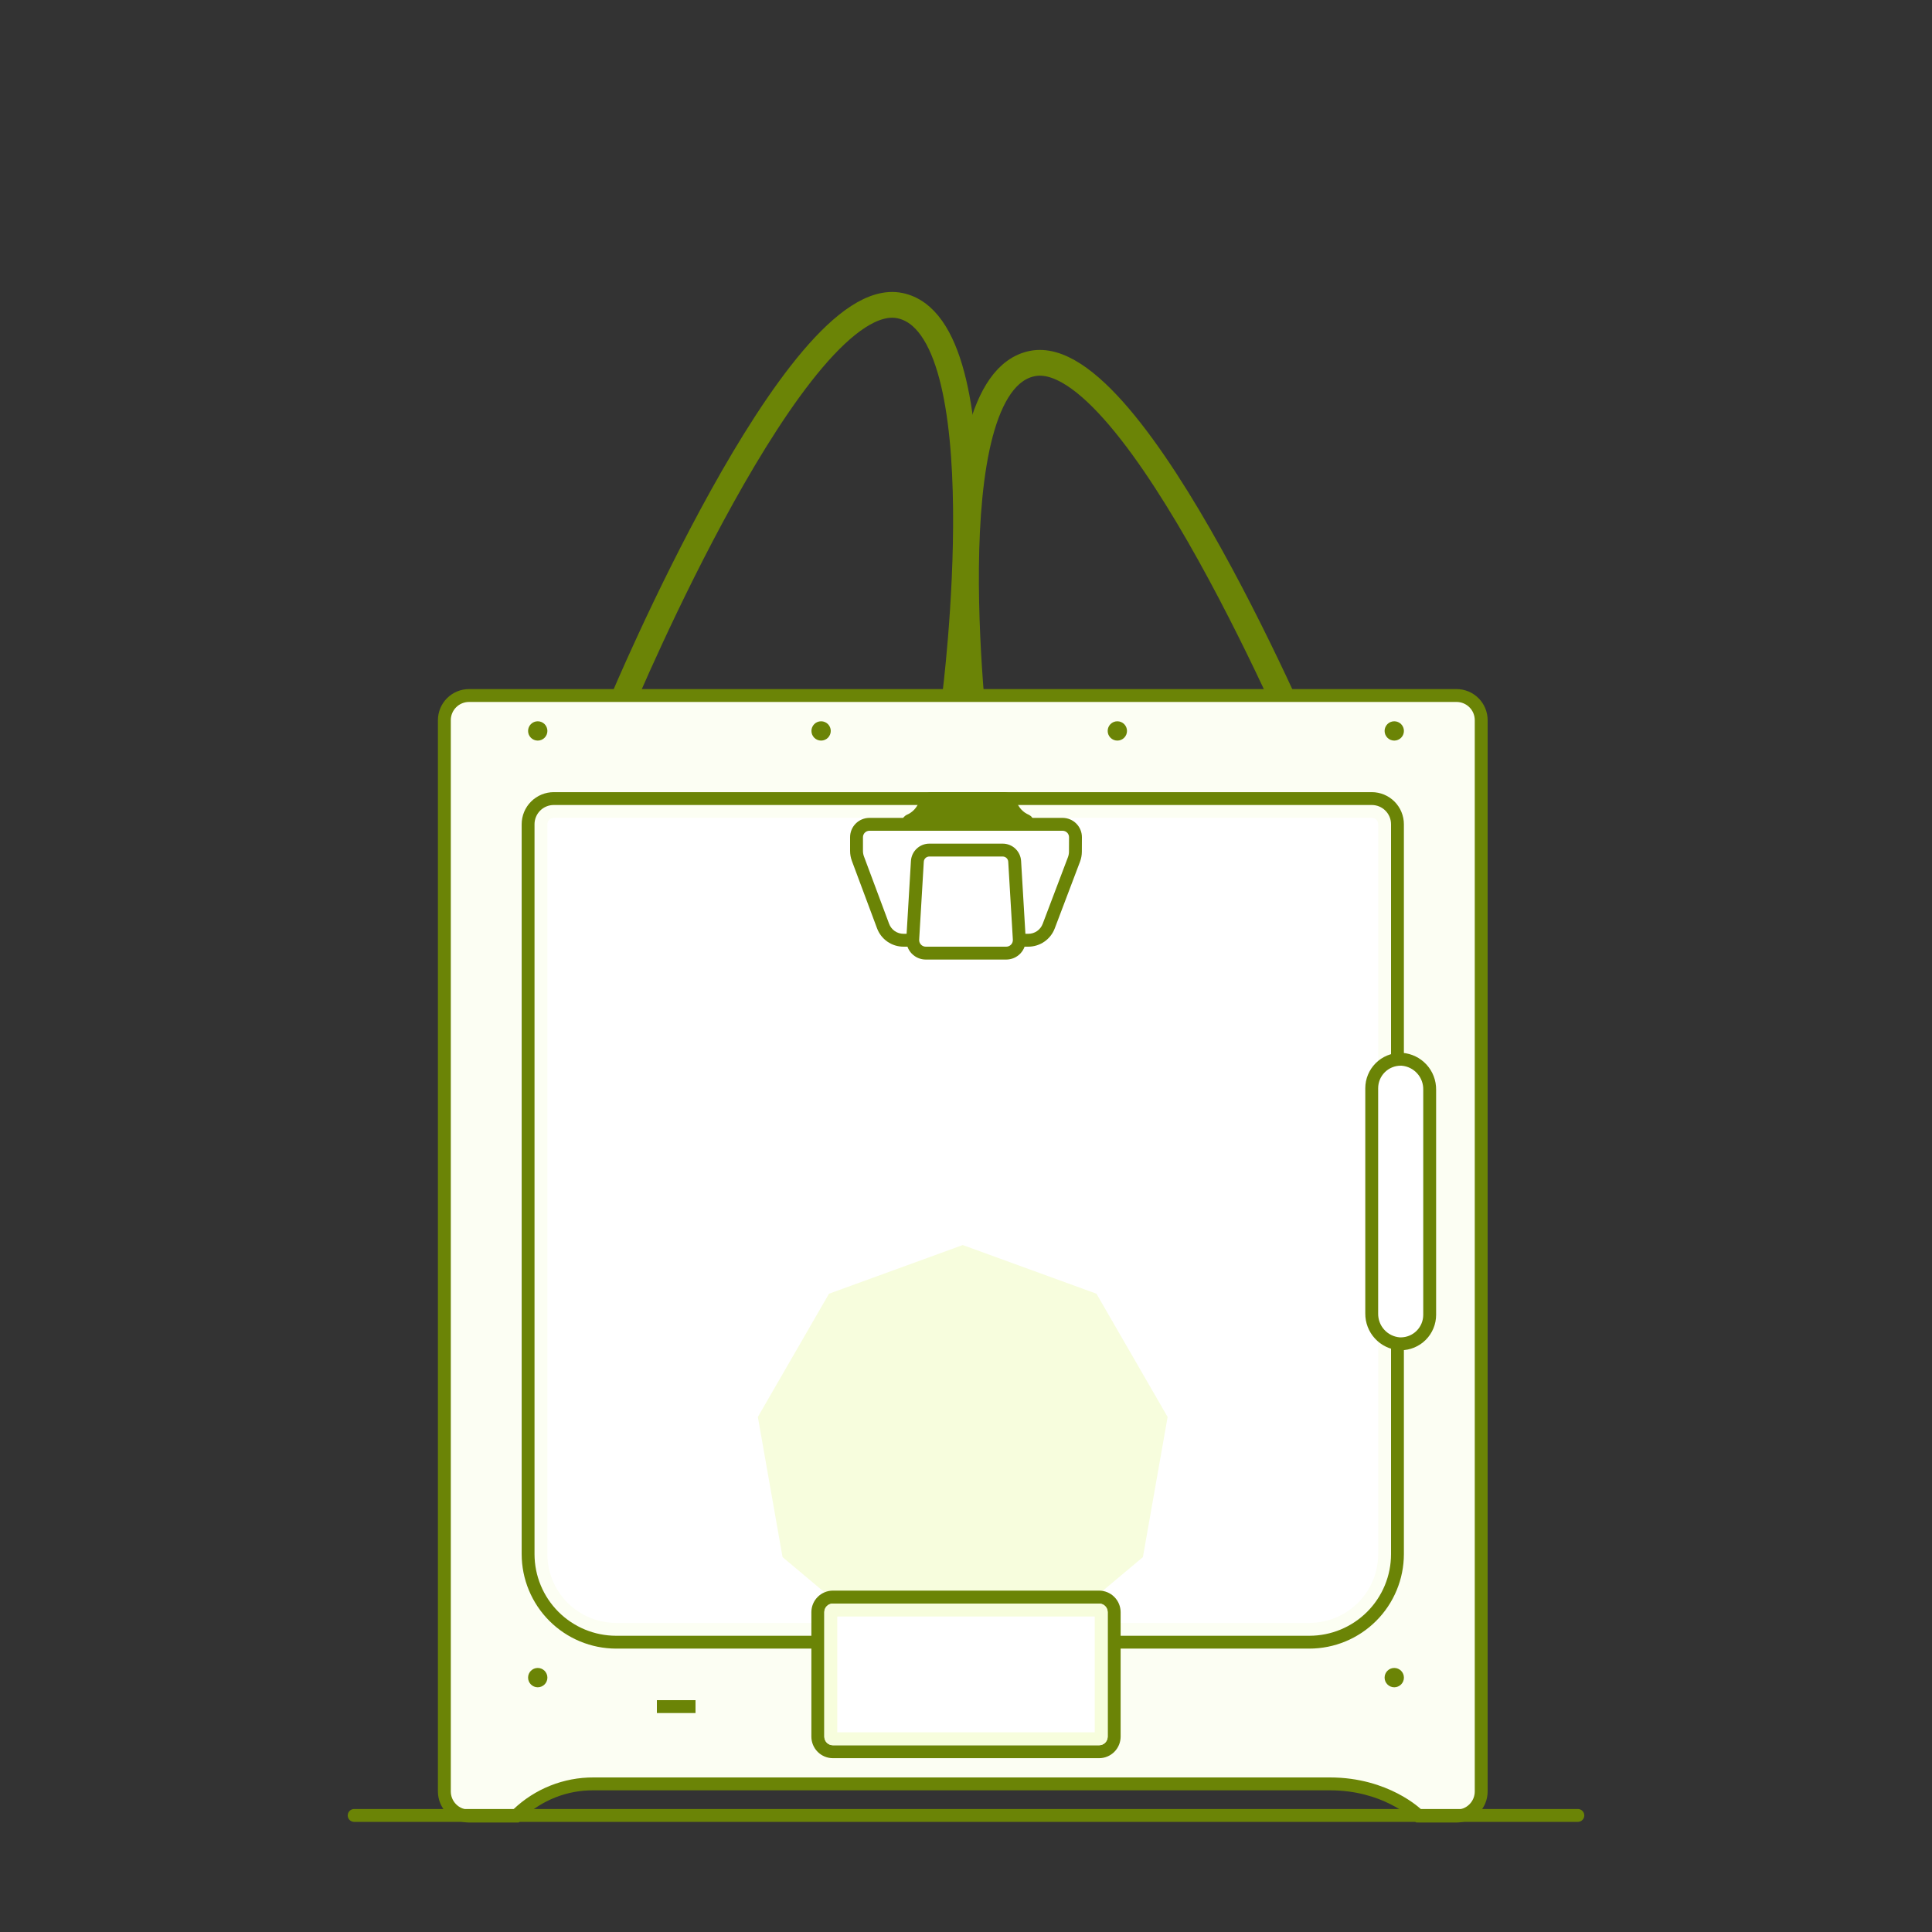 <?xml version="1.0" encoding="UTF-8" standalone="no"?>
<!DOCTYPE svg PUBLIC "-//W3C//DTD SVG 1.1//EN" "http://www.w3.org/Graphics/SVG/1.1/DTD/svg11.dtd">
<svg width="100%" height="100%" viewBox="0 0 300 300" version="1.1" xmlns="http://www.w3.org/2000/svg" xmlns:xlink="http://www.w3.org/1999/xlink" xml:space="preserve" xmlns:serif="http://www.serif.com/" style="fill-rule:evenodd;clip-rule:evenodd;stroke-linecap:round;stroke-miterlimit:10;">
    <rect x="0" y="0" width="300" height="300" fill="#333333" stroke="none"/>
    <g>
        <path d="M96.519,109.231C96.519,109.231 123.72,44.253 139.706,47.451C155.692,50.65 148.288,108.2 148.288,108.2" style="fill:none;fill-rule:nonzero;stroke:rgb(107,132,6);stroke-width:4px;"/>
        <path d="M203.48,118.231C203.48,118.231 176.28,53.253 160.294,56.451C144.307,59.65 151.712,117.199 151.712,117.199" style="fill:none;fill-rule:nonzero;stroke:rgb(107,132,6);stroke-width:4px;"/>
        <path d="M220.307,282L220.015,281.712C216.231,278.56 211.433,276.886 206.509,277L92.197,277C87.812,276.988 83.59,278.663 80.405,281.678L80.108,281.998L72.826,282C71.811,281.999 70.839,281.595 70.122,280.878C69.405,280.161 69.001,279.188 69,278.174L69,111.826C69.001,110.811 69.405,109.839 70.122,109.122C70.839,108.405 71.811,108.001 72.826,108L226.174,108C227.189,108.001 228.161,108.405 228.878,109.122C229.595,109.839 229.999,110.811 230,111.826L230,278.174C229.999,279.189 229.595,280.161 228.878,280.878C228.161,281.595 227.189,281.999 226.174,282L220.307,282Z" style="fill:rgb(252,254,243);fill-rule:nonzero;"/>
        <path d="M226.174,109C226.545,109 226.913,109.073 227.256,109.215C227.599,109.357 227.91,109.565 228.172,109.828C228.435,110.09 228.643,110.402 228.785,110.744C228.927,111.087 229,111.455 229,111.826L229,278.174C229,278.545 228.927,278.913 228.785,279.256C228.643,279.598 228.435,279.91 228.172,280.172C227.91,280.435 227.599,280.643 227.256,280.785C226.913,280.927 226.545,281 226.174,281L220.718,281C220.718,281 215.659,276 206.509,276L92.197,276C87.529,275.971 83.035,277.765 79.67,281L72.826,281C72.076,281 71.358,280.702 70.828,280.172C70.298,279.642 70,278.924 70,278.174L70,111.826C70,111.076 70.298,110.358 70.828,109.828C71.358,109.298 72.076,109 72.826,109L226.174,109ZM226.174,107L72.826,107C71.546,107.001 70.32,107.51 69.415,108.415C68.51,109.32 68.001,110.546 68,111.826L68,278.174C68.001,279.454 68.51,280.68 69.415,281.585C70.32,282.49 71.546,282.999 72.826,283L80.549,283L81.144,282.352C84.122,279.52 88.087,277.958 92.197,278L206.509,278C214.653,278 219.132,282.249 219.319,282.429L219.901,282.993L220.718,283L226.174,283C227.454,282.999 228.68,282.49 229.585,281.585C230.49,280.68 230.999,279.454 231,278.174L231,111.826C230.999,110.546 230.49,109.32 229.585,108.415C228.68,107.51 227.454,107.001 226.174,107Z" style="fill:rgb(107,132,6);fill-rule:nonzero;"/>
        <path d="M95.68,253.002C92.583,252.999 89.613,251.767 87.423,249.577C85.233,247.387 84.001,244.417 83.998,241.32L83.998,127.987C83.998,127.459 84.208,126.953 84.581,126.58C84.954,126.207 85.46,125.997 85.988,125.997L213.013,125.997C213.54,125.997 214.046,126.207 214.419,126.58C214.792,126.953 215.002,127.459 215.003,127.987L215.003,241.32C214.999,244.417 213.767,247.387 211.577,249.577C209.387,251.767 206.417,252.999 203.32,253.002L95.68,253.002Z" style="fill:white;fill-rule:nonzero;"/>
        <path d="M213.013,126.995C213.276,126.996 213.528,127.1 213.714,127.286C213.9,127.472 214.005,127.724 214.005,127.987L214.005,241.32C214.002,244.153 212.875,246.869 210.872,248.872C208.869,250.875 206.153,252.002 203.32,252.005L95.68,252.005C92.847,252.002 90.131,250.875 88.128,248.872C86.125,246.869 84.999,244.153 84.995,241.32L84.995,127.987C84.996,127.724 85.1,127.472 85.286,127.286C85.472,127.1 85.724,126.995 85.987,126.995L213.013,126.995M213.013,125L85.987,125C85.195,125 84.435,125.314 83.875,125.875C83.315,126.435 83,127.195 83,127.987L83,241.32C83,244.683 84.336,247.908 86.714,250.286C89.092,252.664 92.317,254 95.68,254L203.32,254C206.683,254 209.908,252.664 212.286,250.286C214.664,247.908 216,244.683 216,241.32L216,127.987C216,127.195 215.685,126.435 215.125,125.875C214.565,125.315 213.805,125 213.013,125Z" style="fill:rgb(252,254,243);fill-rule:nonzero;"/>
        <path d="M213.013,125C213.805,125 214.565,125.315 215.125,125.875C215.685,126.435 216,127.195 216,127.987L216,241.32C216,244.683 214.664,247.908 212.286,250.286C209.908,252.664 206.683,254 203.32,254L95.68,254C92.317,254 89.092,252.664 86.714,250.286C84.336,247.908 83,244.683 83,241.32L83,127.987C83,127.195 83.315,126.435 83.875,125.875C84.435,125.314 85.195,125 85.987,125L213.013,125M213.013,123.004L85.987,123.004C84.666,123.006 83.4,123.531 82.466,124.465C81.531,125.399 81.006,126.666 81.004,127.987L81.004,241.32C81.009,245.211 82.556,248.941 85.308,251.692C88.059,254.443 91.789,255.991 95.68,255.995L203.32,255.995C207.21,255.991 210.941,254.443 213.692,251.692C216.443,248.941 217.99,245.211 217.995,241.32L217.995,127.987C217.993,126.666 217.468,125.399 216.534,124.465C215.6,123.531 214.333,123.006 213.012,123.004L213.013,123.004Z" style="fill:rgb(107,132,6);fill-rule:nonzero;"/>
        <path d="M216.5,262C217.328,262 218,261.328 218,260.5C218,259.672 217.328,259 216.5,259C215.672,259 215,259.672 215,260.5C215,261.328 215.672,262 216.5,262Z" style="fill:rgb(107,132,6);fill-rule:nonzero;"/>
        <path d="M83.5,262C84.328,262 85,261.328 85,260.5C85,259.672 84.328,259 83.5,259C82.672,259 82,259.672 82,260.5C82,261.328 82.672,262 83.5,262Z" style="fill:rgb(107,132,6);fill-rule:nonzero;"/>
        <path d="M216.5,115C217.328,115 218,114.328 218,113.5C218,112.672 217.328,112 216.5,112C215.672,112 215,112.672 215,113.5C215,114.328 215.672,115 216.5,115Z" style="fill:rgb(107,132,6);fill-rule:nonzero;"/>
        <path d="M173.5,115C174.328,115 175,114.328 175,113.5C175,112.672 174.328,112 173.5,112C172.672,112 172,112.672 172,113.5C172,114.328 172.672,115 173.5,115Z" style="fill:rgb(107,132,6);fill-rule:nonzero;"/>
        <path d="M127.5,115C128.328,115 129,114.328 129,113.5C129,112.672 128.328,112 127.5,112C126.672,112 126,112.672 126,113.5C126,114.328 126.672,115 127.5,115Z" style="fill:rgb(107,132,6);fill-rule:nonzero;"/>
        <path d="M83.5,115C84.328,115 85,114.328 85,113.5C85,112.672 84.328,112 83.5,112C82.672,112 82,112.672 82,113.5C82,114.328 82.672,115 83.5,115Z" style="fill:rgb(107,132,6);fill-rule:nonzero;"/>
        <rect x="102" y="264" width="6" height="2" style="fill:rgb(107,132,6);fill-rule:nonzero;"/>
        <path d="M149.492,193.33L128.727,200.888L117.678,220.026L121.515,241.788L138.443,255.993L160.542,255.993L177.47,241.788L181.307,220.026L170.258,200.888L149.492,193.33Z" style="fill:rgb(247,253,221);fill-rule:nonzero;"/>
        <path d="M170.665,247.995L129.335,247.995C128.043,247.995 126.995,249.043 126.995,250.335L126.995,269.665C126.995,270.957 128.043,272.005 129.335,272.005L170.665,272.005C171.957,272.005 173.005,270.957 173.005,269.665L173.005,250.335C173.005,249.043 171.957,247.995 170.665,247.995Z" style="fill:white;fill-rule:nonzero;"/>
        <path d="M170.665,249C171.019,249 171.359,249.141 171.609,249.391C171.859,249.641 172,249.981 172,250.335L172,269.665C172,270.019 171.859,270.359 171.609,270.609C171.359,270.859 171.019,271 170.665,271L129.335,271C128.981,271 128.641,270.859 128.391,270.609C128.141,270.359 128,270.019 128,269.665L128,250.335C128,249.981 128.141,249.641 128.391,249.391C128.641,249.141 128.981,249 129.335,249L170.665,249ZM170.665,246.99L129.335,246.99C128.448,246.991 127.598,247.344 126.971,247.971C126.343,248.598 125.991,249.448 125.99,250.335L125.99,269.665C125.991,270.552 126.343,271.402 126.971,272.03C127.598,272.657 128.448,273.01 129.335,273.01L170.665,273.01C171.552,273.01 172.402,272.657 173.029,272.03C173.656,271.402 174.009,270.552 174.01,269.665L174.01,250.335C174.009,249.448 173.656,248.598 173.029,247.971C172.402,247.344 171.552,246.991 170.665,246.99Z" style="fill:rgb(107,132,6);fill-rule:nonzero;"/>
        <path d="M169.99,251.01L169.99,268.99L130.01,268.99L130.01,251.01L169.99,251.01M170.665,249L129.335,249C128.981,249 128.641,249.141 128.391,249.391C128.141,249.641 128,249.981 128,250.335L128,269.665C128,270.019 128.141,270.359 128.391,270.609C128.641,270.859 128.981,271 129.335,271L170.665,271C171.019,271 171.359,270.859 171.609,270.609C171.859,270.359 172,270.019 172,269.665L172,250.335C172,249.981 171.859,249.641 171.609,249.391C171.359,249.141 171.019,249 170.665,249Z" style="fill:rgb(247,253,221);fill-rule:nonzero;"/>
        <path d="M54.994,281.9L245.006,281.9" style="fill:none;fill-rule:nonzero;stroke:rgb(107,132,6);stroke-width:2px;"/>
        <path d="M217.298,208.664C216.116,208.569 215.013,208.028 214.215,207.151C213.417,206.274 212.983,205.125 213,203.939L213,168.979C213.001,167.786 213.476,166.643 214.32,165.799C215.164,164.955 216.307,164.481 217.501,164.479L217.702,164.484C218.885,164.578 219.987,165.119 220.785,165.996C221.583,166.874 222.018,168.022 222,169.208L222,204.168C222,204.759 221.884,205.344 221.658,205.89C221.432,206.436 221.1,206.932 220.682,207.35C220.265,207.768 219.768,208.099 219.223,208.326C218.677,208.552 218.091,208.668 217.501,208.668L217.298,208.664Z" style="fill:white;fill-rule:nonzero;"/>
        <path d="M217.5,165.479C217.553,165.479 217.605,165.48 217.658,165.483C218.585,165.562 219.446,165.991 220.067,166.683C220.688,167.375 221.022,168.278 221,169.207L221,204.167C221,205.096 220.631,205.986 219.975,206.642C219.319,207.299 218.428,207.667 217.5,207.667C217.448,207.667 217.395,207.666 217.342,207.664C216.415,207.585 215.554,207.155 214.933,206.463C214.312,205.771 213.979,204.869 214,203.939L214,168.979C214,168.051 214.369,167.161 215.025,166.504C215.682,165.848 216.572,165.479 217.5,165.479ZM217.5,163.479C216.042,163.481 214.644,164.061 213.613,165.092C212.582,166.123 212.002,167.521 212,168.979L212,203.939C211.985,205.382 212.519,206.776 213.495,207.839C214.471,208.902 215.815,209.554 217.254,209.662C217.336,209.666 217.418,209.667 217.5,209.667C218.958,209.666 220.356,209.086 221.387,208.055C222.418,207.024 222.998,205.626 223,204.167L223,169.207C223.015,167.765 222.481,166.37 221.505,165.307C220.529,164.244 219.185,163.592 217.746,163.484C217.664,163.481 217.582,163.479 217.5,163.479Z" style="fill:rgb(107,132,6);fill-rule:nonzero;"/>
        <path d="M140.306,146C139.608,146.003 138.927,145.79 138.355,145.39C137.783,144.99 137.349,144.423 137.112,143.767L133.217,133.333C133.073,132.948 133,132.541 133,132.129L133,130.002C133.001,129.471 133.212,128.962 133.587,128.587C133.962,128.212 134.471,128.001 135.002,128L164.999,128C165.262,128 165.523,128.052 165.767,128.153C166.01,128.255 166.231,128.403 166.417,128.59C166.603,128.777 166.75,128.998 166.85,129.242C166.95,129.486 167.001,129.747 167,130.011L166.989,132.253C166.987,132.664 166.912,133.071 166.767,133.455L162.843,143.811C162.599,144.456 162.164,145.011 161.596,145.402C161.028,145.794 160.354,146.002 159.664,146L140.306,146Z" style="fill:white;fill-rule:nonzero;"/>
        <path d="M164.998,129C165.13,129 165.261,129.026 165.383,129.077C165.505,129.127 165.615,129.202 165.708,129.295C165.801,129.389 165.875,129.499 165.925,129.622C165.975,129.744 166.001,129.874 166,130.006L165.99,132.248C165.988,132.54 165.935,132.829 165.831,133.102L161.909,143.456C161.737,143.912 161.43,144.305 161.029,144.581C160.628,144.857 160.151,145.003 159.664,145L140.306,145C139.815,145.003 139.335,144.854 138.932,144.573C138.529,144.293 138.222,143.894 138.054,143.433L134.154,132.984C134.052,132.711 134,132.421 134,132.129L134,130.002C134,129.871 134.026,129.74 134.076,129.619C134.127,129.497 134.201,129.387 134.294,129.294C134.387,129.2 134.497,129.127 134.619,129.076C134.74,129.026 134.871,129 135.002,129L164.999,129M164.999,127L135.002,127C134.206,127.001 133.443,127.317 132.88,127.88C132.317,128.443 132.001,129.206 132,130.002L132,132.129C132,132.66 132.095,133.186 132.281,133.683L136.181,144.132C136.49,144.976 137.053,145.704 137.791,146.217C138.529,146.73 139.408,147.004 140.307,147L159.664,147C160.56,147.001 161.435,146.728 162.172,146.218C162.908,145.708 163.472,144.985 163.786,144.146L167.701,133.811C167.89,133.314 167.987,132.788 167.99,132.257L168,130.016C168.002,129.62 167.926,129.228 167.776,128.863C167.626,128.497 167.405,128.164 167.126,127.884C166.847,127.604 166.516,127.382 166.151,127.23C165.785,127.078 165.394,127 164.999,127Z" style="fill:rgb(107,132,6);fill-rule:nonzero;"/>
        <path d="M143.754,148C143.478,148 143.205,147.943 142.951,147.834C142.697,147.724 142.469,147.564 142.279,147.363C142.09,147.162 141.943,146.925 141.849,146.665C141.755,146.405 141.714,146.129 141.731,145.853L142.449,133.747C142.477,133.275 142.685,132.831 143.029,132.506C143.374,132.182 143.829,132.001 144.302,132L155.702,132C156.176,132.001 156.631,132.182 156.975,132.506C157.32,132.831 157.527,133.275 157.556,133.747L158.274,145.853C158.29,146.128 158.25,146.405 158.156,146.665C158.061,146.924 157.915,147.162 157.725,147.363C157.536,147.564 157.307,147.725 157.053,147.834C156.8,147.944 156.526,148 156.25,148L143.754,148Z" style="fill:white;fill-rule:nonzero;"/>
        <path d="M155.703,133C155.921,133 156.131,133.083 156.29,133.233C156.449,133.383 156.545,133.588 156.558,133.806L157.276,145.911C157.284,146.051 157.264,146.191 157.216,146.323C157.168,146.455 157.094,146.575 156.998,146.677C156.902,146.779 156.786,146.86 156.657,146.916C156.529,146.971 156.39,147 156.25,147L143.754,147C143.614,147 143.476,146.971 143.347,146.916C143.219,146.86 143.103,146.779 143.007,146.677C142.91,146.575 142.836,146.455 142.788,146.323C142.741,146.191 142.72,146.051 142.728,145.911L143.447,133.806C143.459,133.588 143.555,133.383 143.714,133.233C143.873,133.083 144.083,133 144.302,133L155.702,133M155.702,131L144.302,131C143.574,131.001 142.873,131.279 142.344,131.779C141.814,132.278 141.494,132.961 141.45,133.688L140.732,145.793C140.708,146.205 140.768,146.618 140.909,147.006C141.05,147.393 141.268,147.748 141.551,148.049C141.834,148.349 142.176,148.588 142.555,148.752C142.933,148.916 143.342,149 143.754,149L156.25,149C156.662,149 157.071,148.916 157.45,148.752C157.829,148.589 158.17,148.349 158.453,148.049C158.736,147.749 158.955,147.394 159.096,147.006C159.237,146.618 159.297,146.205 159.272,145.793L158.554,133.688C158.51,132.961 158.191,132.278 157.661,131.779C157.131,131.279 156.431,131.001 155.702,131Z" style="fill:rgb(107,132,6);fill-rule:nonzero;"/>
        <path d="M143.657,124.799C143.457,125.388 143.134,125.928 142.711,126.383C142.288,126.839 141.774,127.2 141.201,127.443C141.142,127.474 141.095,127.523 141.068,127.583C141.04,127.644 141.034,127.711 141.05,127.776C141.066,127.84 141.103,127.897 141.155,127.938C141.208,127.979 141.272,128.001 141.338,128L159.216,128C159.283,128 159.348,127.978 159.401,127.937C159.454,127.896 159.491,127.838 159.507,127.773C159.523,127.708 159.517,127.64 159.489,127.579C159.461,127.518 159.414,127.468 159.354,127.437C158.785,127.194 158.273,126.833 157.853,126.379C157.432,125.925 157.111,125.387 156.912,124.801C156.862,124.578 156.739,124.377 156.562,124.232C156.385,124.087 156.165,124.005 155.936,124L144.631,124C144.402,124.005 144.182,124.087 144.006,124.232C143.829,124.377 143.706,124.576 143.657,124.799Z" style="fill:rgb(107,132,6);fill-rule:nonzero;stroke:rgb(107,132,6);stroke-width:2px;stroke-linecap:butt;"/>
    </g>
</svg>
